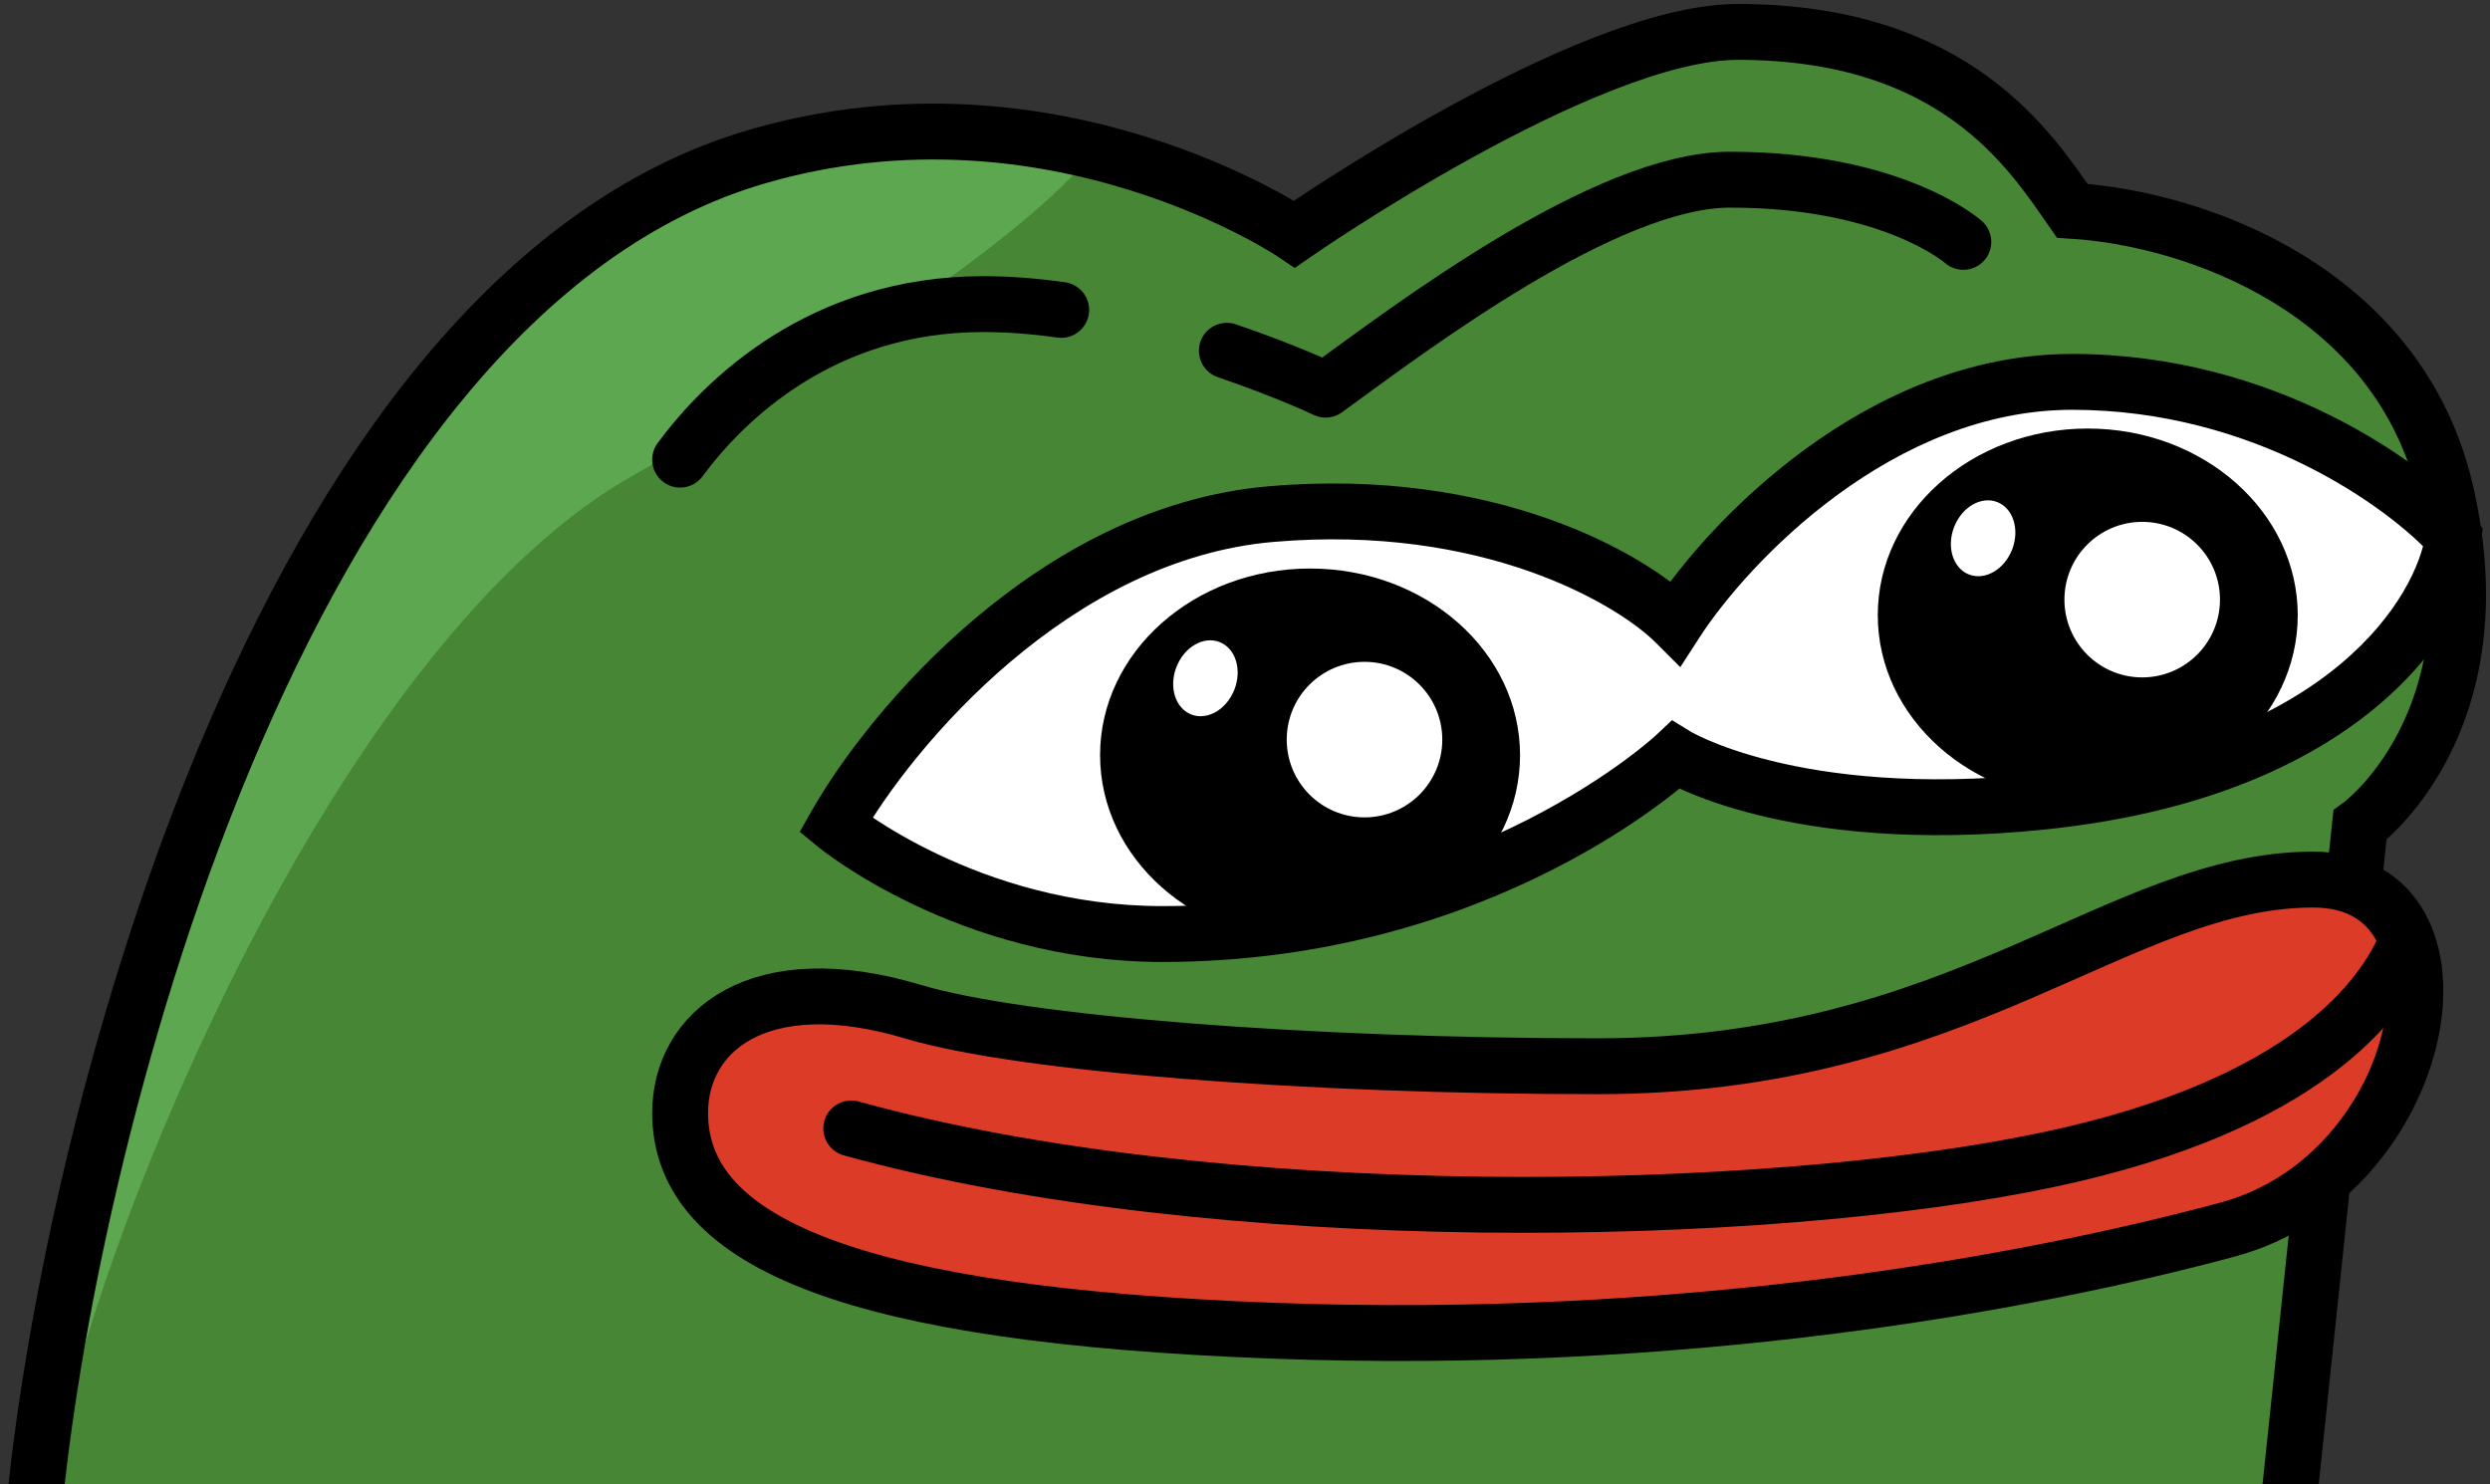 <svg width="312" height="186" viewBox="0 0 312 186" fill="none" xmlns="http://www.w3.org/2000/svg">
<rect x="0" y="0" width="312" height="186" fill="#333333" stroke="none"/>
<path d="M94.966 19.591C33.942 37.256 5.898 141.65 2 186.151C5.248 196.87 36.888 204.74 120.302 204.74C203.716 204.74 267.908 198.494 288.696 186.151L295.706 103.395C295.706 103.395 313.246 90.727 306.425 61.493C300.579 36.441 275.242 27.387 259.65 26.413C254.453 18.942 245.033 4 217.748 4C198.649 4 162.204 29.336 162.204 29.336C162.204 29.336 131.996 8.872 94.966 19.591Z" fill="#468635"/>
<path d="M9.213 173.557C17.658 142.049 45.357 78.718 79.374 59.544C122.851 35.039 134.266 22.718 137.026 18.939C125.495 16.134 110.859 14.991 94.966 19.591C35.292 36.865 11.257 124.098 6.578 169.561L9.213 173.557Z" fill="#5DA750"/>
<path d="M94.966 19.591C33.942 37.256 8.043 145.94 4.145 190.441C7.393 201.16 36.888 204.74 120.302 204.74C203.716 204.74 265.763 202.784 286.551 190.441L295.706 103.395C295.706 103.395 313.246 90.727 306.425 61.493C300.579 36.441 275.242 27.387 259.65 26.413C254.453 18.942 245.034 4 217.749 4C198.649 4 162.204 29.336 162.204 29.336C162.204 29.336 131.996 8.872 94.966 19.591Z" stroke="black" stroke-width="7"/>
<path d="M200.208 133.604C163.568 133.604 127.819 130.792 114.455 126.783C94.966 120.936 85.221 129.316 85.221 139.451C85.221 156.016 107.634 164.787 159.281 166.736C210.927 168.684 253.804 160.889 279.14 154.068C304.476 147.246 311.297 110.217 289.859 110.217C265.497 110.217 246.008 133.604 200.208 133.604Z" fill="#DB3B27" stroke="black" stroke-width="7"/>
<path d="M301.552 118.012C298.629 125.158 288.884 138.476 256.727 145.297C220.996 152.877 152.459 154.067 106.66 141.399" stroke="black" stroke-width="7" stroke-linecap="round" stroke-linejoin="round"/>
<path d="M159.281 64.417C131.996 66.756 111.532 91.377 104.711 103.395C104.711 103.395 121.277 117.038 145.638 117.038C186.176 117.038 209.953 94.625 209.953 94.625C209.953 94.625 224.57 103.654 255.753 100.472C293.952 96.574 306.1 76.76 307.399 67.34C301.552 60.844 283.817 47.851 259.65 47.851C235.484 47.851 216.449 67.99 209.953 78.059C204.431 72.537 186.566 62.078 159.281 64.417Z" fill="white"/>
<path d="M104.711 103.395L101.667 101.668L100.214 104.227L102.486 106.097L104.711 103.395ZM159.281 64.417L158.982 60.93L159.281 64.417ZM209.953 78.059L207.478 80.534L210.544 83.6L212.894 79.957L209.953 78.059ZM307.399 67.34L310.866 67.819L311.089 66.208L310.001 64.999L307.399 67.34ZM255.753 100.472L255.397 96.99L255.753 100.472ZM209.953 94.625L211.792 91.647L209.507 90.236L207.552 92.078L209.953 94.625ZM107.755 105.123C110.976 99.447 117.54 90.613 126.585 82.946C135.632 75.278 146.905 68.99 159.58 67.904L158.982 60.93C144.371 62.182 131.77 69.375 122.059 77.606C112.345 85.84 105.266 95.326 101.667 101.668L107.755 105.123ZM159.58 67.904C185.897 65.648 202.728 75.785 207.478 80.534L212.428 75.585C206.133 69.29 187.234 58.508 158.982 60.93L159.58 67.904ZM212.894 79.957C215.926 75.257 222.02 68.026 230.244 62.003C238.463 55.982 248.551 51.351 259.65 51.351V44.351C246.584 44.351 235.071 49.789 226.107 56.356C217.147 62.919 210.476 70.793 207.012 76.162L212.894 79.957ZM259.65 51.351C282.623 51.351 299.466 63.758 304.798 69.682L310.001 64.999C303.639 57.93 285.011 44.351 259.65 44.351V51.351ZM303.932 66.862C302.911 74.263 292.454 93.209 255.397 96.99L256.108 103.954C295.449 99.939 309.289 79.257 310.866 67.819L303.932 66.862ZM255.397 96.99C240.202 98.541 229.155 97.106 221.996 95.343C218.413 94.461 215.792 93.494 214.104 92.77C213.259 92.407 212.647 92.106 212.263 91.905C212.071 91.805 211.936 91.73 211.858 91.685C211.818 91.663 211.794 91.648 211.783 91.641C211.777 91.638 211.775 91.637 211.777 91.638C211.778 91.639 211.779 91.64 211.782 91.641C211.783 91.642 211.785 91.643 211.786 91.644C211.787 91.644 211.789 91.645 211.789 91.646C211.791 91.647 211.792 91.647 209.953 94.625C208.114 97.603 208.115 97.604 208.117 97.605C208.118 97.606 208.119 97.607 208.121 97.607C208.123 97.609 208.126 97.611 208.129 97.613C208.135 97.616 208.142 97.621 208.15 97.625C208.166 97.635 208.186 97.647 208.209 97.66C208.255 97.688 208.316 97.724 208.392 97.767C208.543 97.853 208.752 97.969 209.021 98.109C209.558 98.39 210.331 98.768 211.344 99.203C213.371 100.072 216.354 101.163 220.322 102.14C228.267 104.096 240.12 105.585 256.108 103.954L255.397 96.99ZM209.953 94.625C207.552 92.078 207.553 92.078 207.554 92.077C207.554 92.076 207.555 92.076 207.555 92.075C207.556 92.075 207.556 92.074 207.556 92.075C207.556 92.075 207.555 92.076 207.552 92.079C207.546 92.084 207.535 92.095 207.517 92.11C207.483 92.142 207.426 92.194 207.346 92.265C207.187 92.407 206.938 92.625 206.6 92.909C205.925 93.476 204.898 94.304 203.533 95.306C200.802 97.311 196.724 100.008 191.41 102.712C180.784 108.119 165.247 113.538 145.638 113.538V120.538C166.567 120.538 183.188 114.75 194.584 108.951C200.282 106.052 204.682 103.146 207.675 100.949C209.173 99.85 210.32 98.926 211.104 98.268C211.496 97.939 211.797 97.675 212.006 97.489C212.11 97.396 212.191 97.322 212.249 97.269C212.278 97.242 212.302 97.221 212.319 97.204C212.328 97.196 212.335 97.19 212.341 97.184C212.344 97.181 212.346 97.179 212.348 97.177C212.349 97.176 212.351 97.175 212.351 97.174C212.352 97.173 212.354 97.172 209.953 94.625ZM145.638 113.538C134.11 113.538 124.395 110.308 117.539 107.055C114.117 105.431 111.429 103.81 109.611 102.608C108.702 102.007 108.014 101.512 107.562 101.175C107.336 101.007 107.169 100.878 107.064 100.796C107.011 100.754 106.974 100.725 106.953 100.707C106.942 100.699 106.935 100.693 106.932 100.691C106.931 100.69 106.93 100.689 106.931 100.69C106.931 100.69 106.932 100.691 106.933 100.691C106.933 100.691 106.934 100.692 106.934 100.692C106.935 100.693 106.936 100.694 104.711 103.395C102.486 106.097 102.487 106.098 102.488 106.099C102.488 106.099 102.489 106.1 102.49 106.101C102.492 106.102 102.494 106.104 102.496 106.106C102.501 106.11 102.507 106.114 102.513 106.12C102.526 106.13 102.544 106.144 102.565 106.162C102.608 106.196 102.667 106.243 102.741 106.302C102.891 106.419 103.104 106.583 103.379 106.788C103.928 107.197 104.724 107.768 105.749 108.446C107.798 109.802 110.774 111.592 114.538 113.379C122.056 116.946 132.805 120.538 145.638 120.538V113.538Z" fill="black"/>
<ellipse cx="164.153" cy="94.625" rx="26.311" ry="23.387" fill="black"/>
<circle cx="170.974" cy="92.676" r="9.745" fill="white"/>
<ellipse cx="151.041" cy="84.99" rx="3.898" ry="4.872" transform="rotate(21.318 151.041 84.99)" fill="white"/>
<ellipse cx="261.599" cy="77.085" rx="26.311" ry="23.387" fill="black"/>
<circle cx="268.421" cy="75.136" r="9.745" fill="white"/>
<ellipse cx="248.487" cy="67.449" rx="3.898" ry="4.872" transform="rotate(21.318 248.487 67.449)" fill="white"/>
<path d="M85.221 57.595C90.743 50.124 102.957 38.106 123.225 38.106C126.448 38.106 129.73 38.377 132.97 38.833M246.008 30.31C246.008 30.31 237.238 22.515 216.774 22.515C201.183 22.515 176.821 41.029 166.102 48.825C166.102 48.825 161.115 46.461 153.726 43.953" stroke="black" stroke-width="7" stroke-linecap="round" stroke-linejoin="round"/>
</svg>
